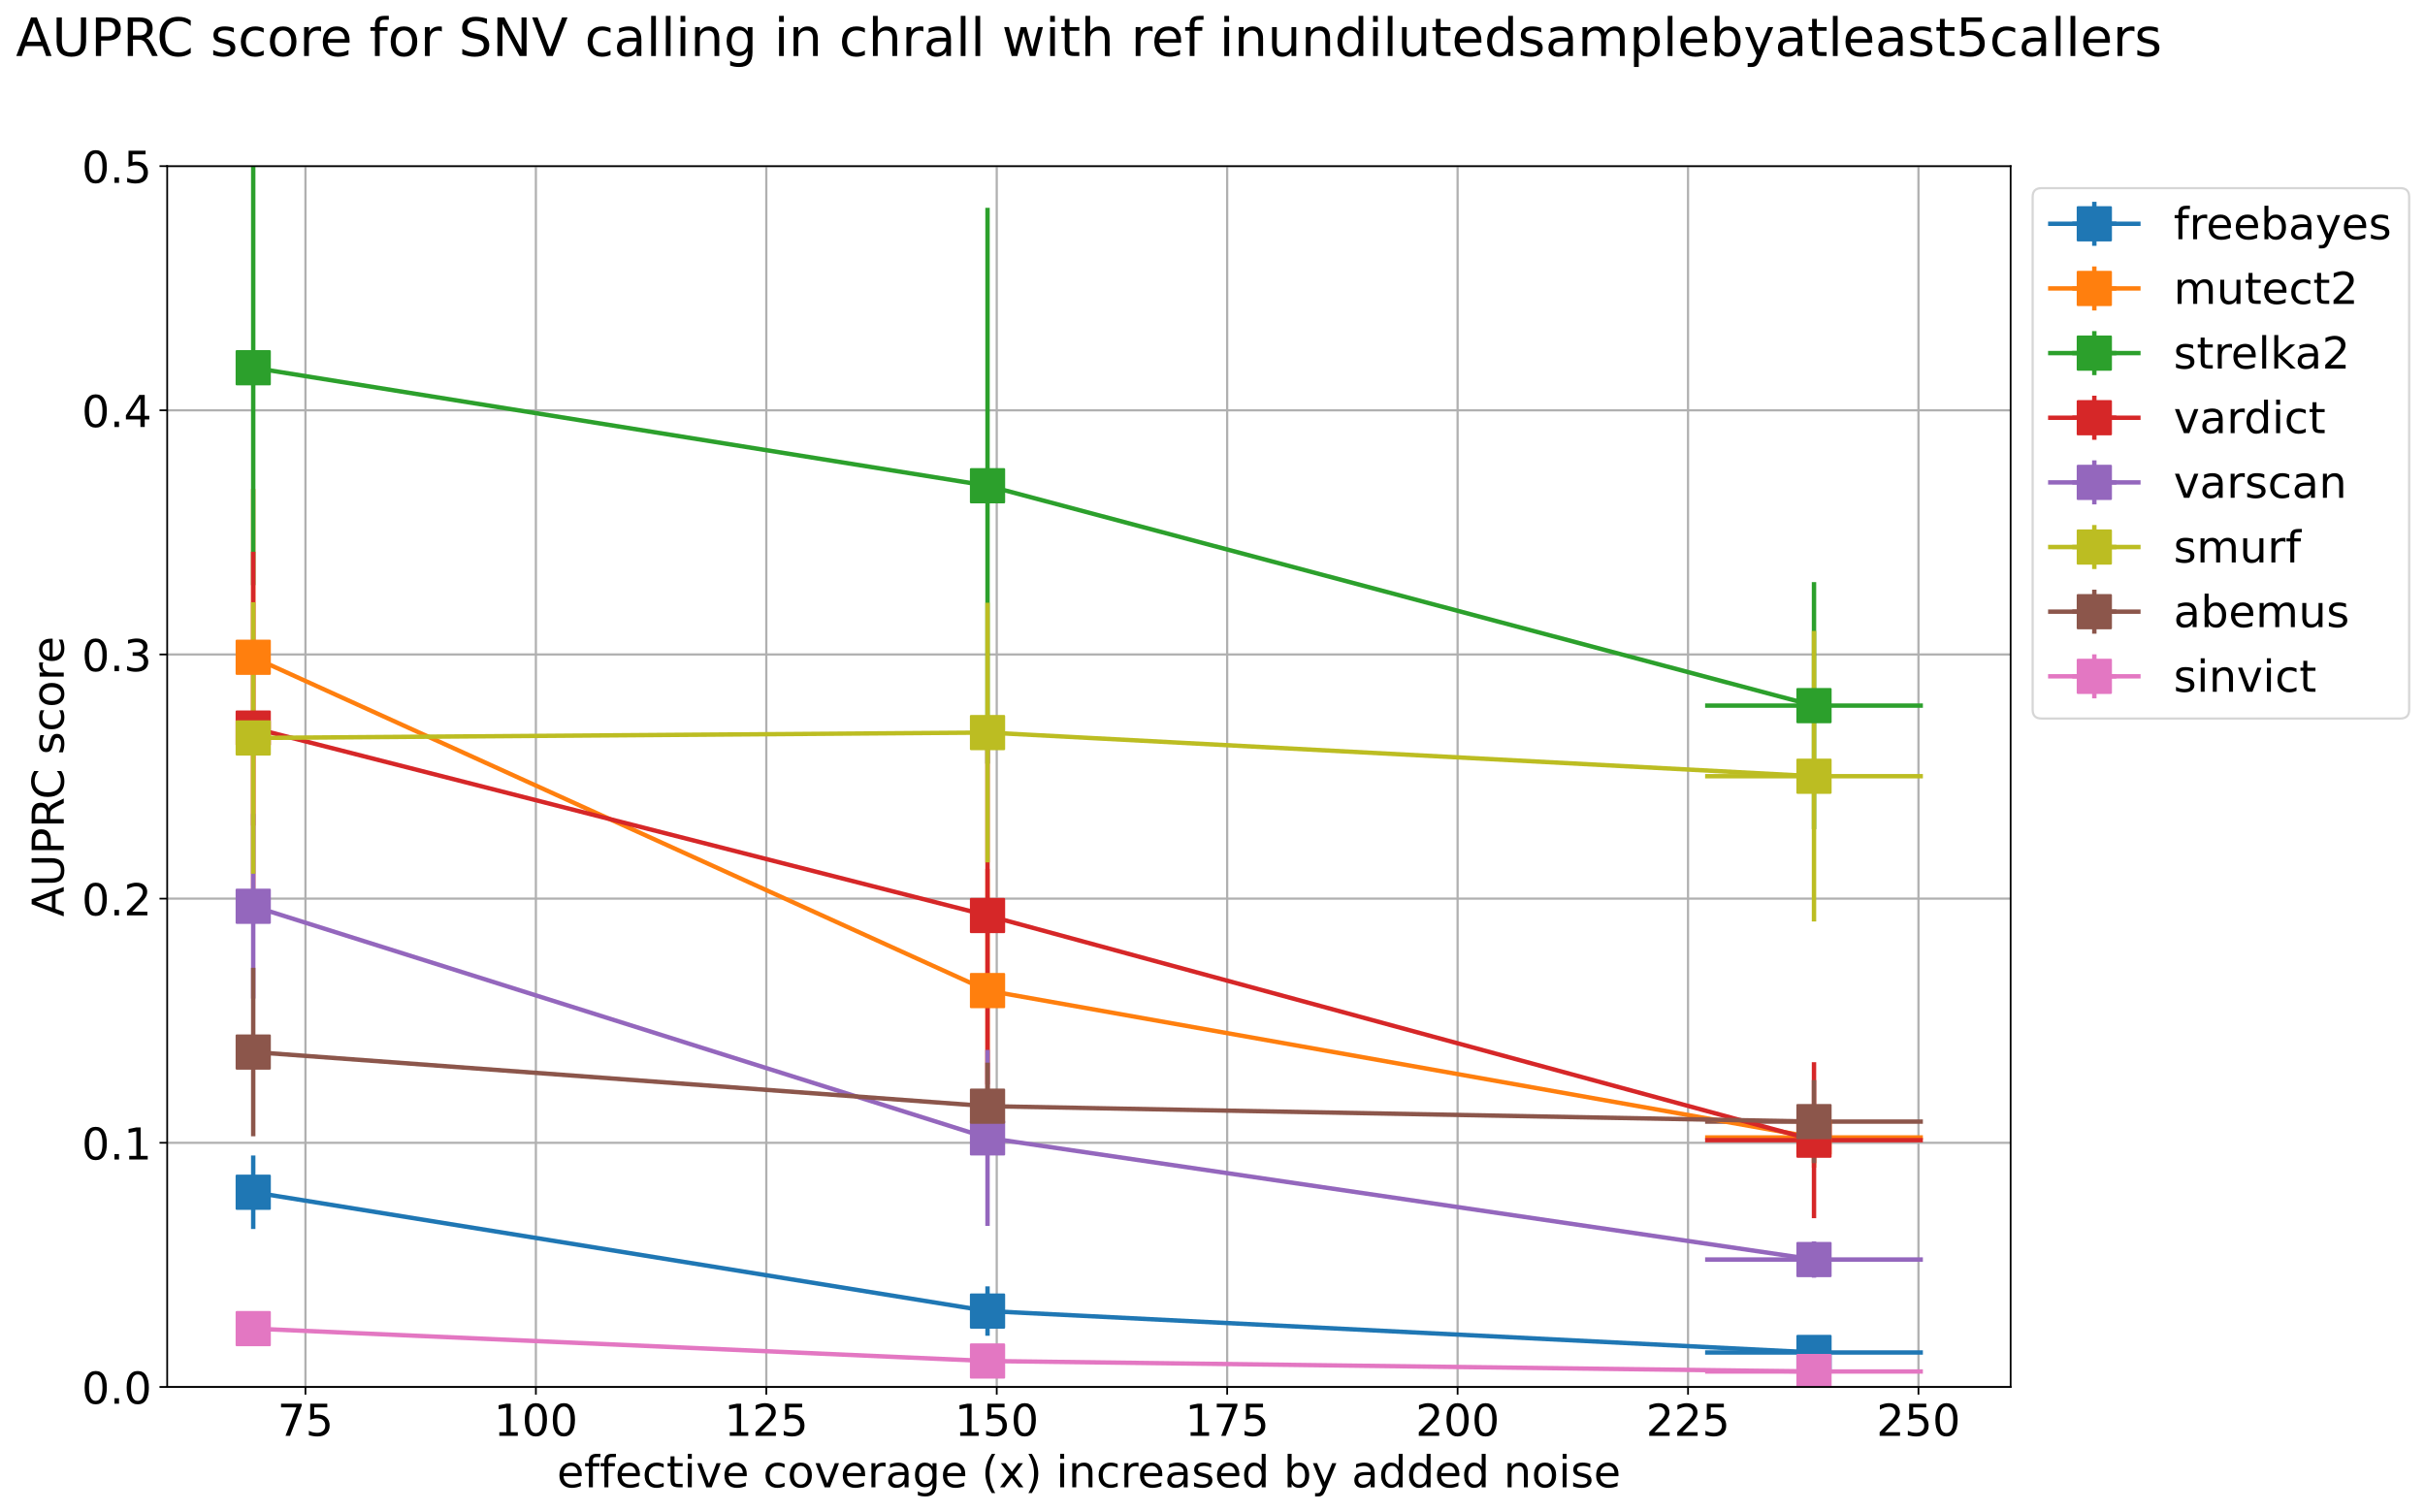 <?xml version="1.0" encoding="utf-8" standalone="no"?>
<!DOCTYPE svg PUBLIC "-//W3C//DTD SVG 1.1//EN"
  "http://www.w3.org/Graphics/SVG/1.1/DTD/svg11.dtd">
<!-- Created with matplotlib (https://matplotlib.org/) -->
<svg height="686.749pt" version="1.1" viewBox="0 0 1101.056 686.749" width="1101.056pt" xmlns="http://www.w3.org/2000/svg" xmlns:xlink="http://www.w3.org/1999/xlink">
 <defs>
  <style type="text/css">*{stroke-linecap:butt;stroke-linejoin:round;}</style>
 </defs>
 <g id="figure_1">
  <g id="patch_1">
   <path d="M 0 686.749 
L 1101.056 686.749 
L 1101.056 0 
L 0 0 
z
" style="fill:#ffffff;"/>
  </g>
  <g id="axes_1">
   <g id="patch_2">
    <path d="M 75.915 629.836 
L 912.915 629.836 
L 912.915 75.436 
L 75.915 75.436 
z
" style="fill:#ffffff;"/>
   </g>
   <g id="matplotlib.axis_1">
    <g id="xtick_1">
     <g id="line2d_1">
      <path clip-path="url(#p7ed7729cd6)" d="M 138.69 629.836 
L 138.69 75.436 
" style="fill:none;stroke:#b0b0b0;stroke-linecap:square;"/>
     </g>
     <g id="line2d_2">
      <defs>
       <path d="M 0 0 
L 0 3.5 
" id="m58dc839fce" style="stroke:#000000;stroke-width:0.8;"/>
      </defs>
      <g>
       <use style="stroke:#000000;stroke-width:0.8;" x="138.69" xlink:href="#m58dc839fce" y="629.836"/>
      </g>
     </g>
     <g id="text_1">
      <!-- 75 -->
      <g transform="translate(125.965 652.033)scale(0.2 -0.2)">
       <defs>
        <path d="M 8.203 72.906 
L 55.078 72.906 
L 55.078 68.703 
L 28.609 0 
L 18.312 0 
L 43.219 64.594 
L 8.203 64.594 
z
" id="DejaVuSans-55"/>
        <path d="M 10.797 72.906 
L 49.516 72.906 
L 49.516 64.594 
L 19.828 64.594 
L 19.828 46.734 
Q 21.969 47.469 24.109 47.828 
Q 26.266 48.188 28.422 48.188 
Q 40.625 48.188 47.75 41.5 
Q 54.891 34.812 54.891 23.391 
Q 54.891 11.625 47.562 5.094 
Q 40.234 -1.422 26.906 -1.422 
Q 22.312 -1.422 17.547 -0.641 
Q 12.797 0.141 7.719 1.703 
L 7.719 11.625 
Q 12.109 9.234 16.797 8.062 
Q 21.484 6.891 26.703 6.891 
Q 35.156 6.891 40.078 11.328 
Q 45.016 15.766 45.016 23.391 
Q 45.016 31 40.078 35.438 
Q 35.156 39.891 26.703 39.891 
Q 22.75 39.891 18.812 39.016 
Q 14.891 38.141 10.797 36.281 
z
" id="DejaVuSans-53"/>
       </defs>
       <use xlink:href="#DejaVuSans-55"/>
       <use x="63.623" xlink:href="#DejaVuSans-53"/>
      </g>
     </g>
    </g>
    <g id="xtick_2">
     <g id="line2d_3">
      <path clip-path="url(#p7ed7729cd6)" d="M 243.315 629.836 
L 243.315 75.436 
" style="fill:none;stroke:#b0b0b0;stroke-linecap:square;"/>
     </g>
     <g id="line2d_4">
      <g>
       <use style="stroke:#000000;stroke-width:0.8;" x="243.315" xlink:href="#m58dc839fce" y="629.836"/>
      </g>
     </g>
     <g id="text_2">
      <!-- 100 -->
      <g transform="translate(224.227 652.033)scale(0.2 -0.2)">
       <defs>
        <path d="M 12.406 8.297 
L 28.516 8.297 
L 28.516 63.922 
L 10.984 60.406 
L 10.984 69.391 
L 28.422 72.906 
L 38.281 72.906 
L 38.281 8.297 
L 54.391 8.297 
L 54.391 0 
L 12.406 0 
z
" id="DejaVuSans-49"/>
        <path d="M 31.781 66.406 
Q 24.172 66.406 20.328 58.906 
Q 16.5 51.422 16.5 36.375 
Q 16.5 21.391 20.328 13.891 
Q 24.172 6.391 31.781 6.391 
Q 39.453 6.391 43.281 13.891 
Q 47.125 21.391 47.125 36.375 
Q 47.125 51.422 43.281 58.906 
Q 39.453 66.406 31.781 66.406 
z
M 31.781 74.219 
Q 44.047 74.219 50.516 64.516 
Q 56.984 54.828 56.984 36.375 
Q 56.984 17.969 50.516 8.266 
Q 44.047 -1.422 31.781 -1.422 
Q 19.531 -1.422 13.062 8.266 
Q 6.594 17.969 6.594 36.375 
Q 6.594 54.828 13.062 64.516 
Q 19.531 74.219 31.781 74.219 
z
" id="DejaVuSans-48"/>
       </defs>
       <use xlink:href="#DejaVuSans-49"/>
       <use x="63.623" xlink:href="#DejaVuSans-48"/>
       <use x="127.246" xlink:href="#DejaVuSans-48"/>
      </g>
     </g>
    </g>
    <g id="xtick_3">
     <g id="line2d_5">
      <path clip-path="url(#p7ed7729cd6)" d="M 347.94 629.836 
L 347.94 75.436 
" style="fill:none;stroke:#b0b0b0;stroke-linecap:square;"/>
     </g>
     <g id="line2d_6">
      <g>
       <use style="stroke:#000000;stroke-width:0.8;" x="347.94" xlink:href="#m58dc839fce" y="629.836"/>
      </g>
     </g>
     <g id="text_3">
      <!-- 125 -->
      <g transform="translate(328.853 652.033)scale(0.2 -0.2)">
       <defs>
        <path d="M 19.188 8.297 
L 53.609 8.297 
L 53.609 0 
L 7.328 0 
L 7.328 8.297 
Q 12.938 14.109 22.625 23.891 
Q 32.328 33.688 34.812 36.531 
Q 39.547 41.844 41.422 45.531 
Q 43.312 49.219 43.312 52.781 
Q 43.312 58.594 39.234 62.25 
Q 35.156 65.922 28.609 65.922 
Q 23.969 65.922 18.812 64.312 
Q 13.672 62.703 7.812 59.422 
L 7.812 69.391 
Q 13.766 71.781 18.938 73 
Q 24.125 74.219 28.422 74.219 
Q 39.75 74.219 46.484 68.547 
Q 53.219 62.891 53.219 53.422 
Q 53.219 48.922 51.531 44.891 
Q 49.859 40.875 45.406 35.406 
Q 44.188 33.984 37.641 27.219 
Q 31.109 20.453 19.188 8.297 
z
" id="DejaVuSans-50"/>
       </defs>
       <use xlink:href="#DejaVuSans-49"/>
       <use x="63.623" xlink:href="#DejaVuSans-50"/>
       <use x="127.246" xlink:href="#DejaVuSans-53"/>
      </g>
     </g>
    </g>
    <g id="xtick_4">
     <g id="line2d_7">
      <path clip-path="url(#p7ed7729cd6)" d="M 452.565 629.836 
L 452.565 75.436 
" style="fill:none;stroke:#b0b0b0;stroke-linecap:square;"/>
     </g>
     <g id="line2d_8">
      <g>
       <use style="stroke:#000000;stroke-width:0.8;" x="452.565" xlink:href="#m58dc839fce" y="629.836"/>
      </g>
     </g>
     <g id="text_4">
      <!-- 150 -->
      <g transform="translate(433.478 652.033)scale(0.2 -0.2)">
       <use xlink:href="#DejaVuSans-49"/>
       <use x="63.623" xlink:href="#DejaVuSans-53"/>
       <use x="127.246" xlink:href="#DejaVuSans-48"/>
      </g>
     </g>
    </g>
    <g id="xtick_5">
     <g id="line2d_9">
      <path clip-path="url(#p7ed7729cd6)" d="M 557.19 629.836 
L 557.19 75.436 
" style="fill:none;stroke:#b0b0b0;stroke-linecap:square;"/>
     </g>
     <g id="line2d_10">
      <g>
       <use style="stroke:#000000;stroke-width:0.8;" x="557.19" xlink:href="#m58dc839fce" y="629.836"/>
      </g>
     </g>
     <g id="text_5">
      <!-- 175 -->
      <g transform="translate(538.102 652.033)scale(0.2 -0.2)">
       <use xlink:href="#DejaVuSans-49"/>
       <use x="63.623" xlink:href="#DejaVuSans-55"/>
       <use x="127.246" xlink:href="#DejaVuSans-53"/>
      </g>
     </g>
    </g>
    <g id="xtick_6">
     <g id="line2d_11">
      <path clip-path="url(#p7ed7729cd6)" d="M 661.815 629.836 
L 661.815 75.436 
" style="fill:none;stroke:#b0b0b0;stroke-linecap:square;"/>
     </g>
     <g id="line2d_12">
      <g>
       <use style="stroke:#000000;stroke-width:0.8;" x="661.815" xlink:href="#m58dc839fce" y="629.836"/>
      </g>
     </g>
     <g id="text_6">
      <!-- 200 -->
      <g transform="translate(642.727 652.033)scale(0.2 -0.2)">
       <use xlink:href="#DejaVuSans-50"/>
       <use x="63.623" xlink:href="#DejaVuSans-48"/>
       <use x="127.246" xlink:href="#DejaVuSans-48"/>
      </g>
     </g>
    </g>
    <g id="xtick_7">
     <g id="line2d_13">
      <path clip-path="url(#p7ed7729cd6)" d="M 766.44 629.836 
L 766.44 75.436 
" style="fill:none;stroke:#b0b0b0;stroke-linecap:square;"/>
     </g>
     <g id="line2d_14">
      <g>
       <use style="stroke:#000000;stroke-width:0.8;" x="766.44" xlink:href="#m58dc839fce" y="629.836"/>
      </g>
     </g>
     <g id="text_7">
      <!-- 225 -->
      <g transform="translate(747.352 652.033)scale(0.2 -0.2)">
       <use xlink:href="#DejaVuSans-50"/>
       <use x="63.623" xlink:href="#DejaVuSans-50"/>
       <use x="127.246" xlink:href="#DejaVuSans-53"/>
      </g>
     </g>
    </g>
    <g id="xtick_8">
     <g id="line2d_15">
      <path clip-path="url(#p7ed7729cd6)" d="M 871.065 629.836 
L 871.065 75.436 
" style="fill:none;stroke:#b0b0b0;stroke-linecap:square;"/>
     </g>
     <g id="line2d_16">
      <g>
       <use style="stroke:#000000;stroke-width:0.8;" x="871.065" xlink:href="#m58dc839fce" y="629.836"/>
      </g>
     </g>
     <g id="text_8">
      <!-- 250 -->
      <g transform="translate(851.977 652.033)scale(0.2 -0.2)">
       <use xlink:href="#DejaVuSans-50"/>
       <use x="63.623" xlink:href="#DejaVuSans-53"/>
       <use x="127.246" xlink:href="#DejaVuSans-48"/>
      </g>
     </g>
    </g>
    <g id="text_9">
     <!-- effective coverage (x) increased by added noise -->
     <g transform="translate(252.896 675.389)scale(0.2 -0.2)">
      <defs>
       <path d="M 56.203 29.594 
L 56.203 25.203 
L 14.891 25.203 
Q 15.484 15.922 20.484 11.062 
Q 25.484 6.203 34.422 6.203 
Q 39.594 6.203 44.453 7.469 
Q 49.312 8.734 54.109 11.281 
L 54.109 2.781 
Q 49.266 0.734 44.188 -0.344 
Q 39.109 -1.422 33.891 -1.422 
Q 20.797 -1.422 13.156 6.188 
Q 5.516 13.812 5.516 26.812 
Q 5.516 40.234 12.766 48.109 
Q 20.016 56 32.328 56 
Q 43.359 56 49.781 48.891 
Q 56.203 41.797 56.203 29.594 
z
M 47.219 32.234 
Q 47.125 39.594 43.094 43.984 
Q 39.062 48.391 32.422 48.391 
Q 24.906 48.391 20.391 44.141 
Q 15.875 39.891 15.188 32.172 
z
" id="DejaVuSans-101"/>
       <path d="M 37.109 75.984 
L 37.109 68.5 
L 28.516 68.5 
Q 23.688 68.5 21.797 66.547 
Q 19.922 64.594 19.922 59.516 
L 19.922 54.688 
L 34.719 54.688 
L 34.719 47.703 
L 19.922 47.703 
L 19.922 0 
L 10.891 0 
L 10.891 47.703 
L 2.297 47.703 
L 2.297 54.688 
L 10.891 54.688 
L 10.891 58.5 
Q 10.891 67.625 15.141 71.797 
Q 19.391 75.984 28.609 75.984 
z
" id="DejaVuSans-102"/>
       <path d="M 48.781 52.594 
L 48.781 44.188 
Q 44.969 46.297 41.141 47.344 
Q 37.312 48.391 33.406 48.391 
Q 24.656 48.391 19.812 42.844 
Q 14.984 37.312 14.984 27.297 
Q 14.984 17.281 19.812 11.734 
Q 24.656 6.203 33.406 6.203 
Q 37.312 6.203 41.141 7.25 
Q 44.969 8.297 48.781 10.406 
L 48.781 2.094 
Q 45.016 0.344 40.984 -0.531 
Q 36.969 -1.422 32.422 -1.422 
Q 20.062 -1.422 12.781 6.344 
Q 5.516 14.109 5.516 27.297 
Q 5.516 40.672 12.859 48.328 
Q 20.219 56 33.016 56 
Q 37.156 56 41.109 55.141 
Q 45.062 54.297 48.781 52.594 
z
" id="DejaVuSans-99"/>
       <path d="M 18.312 70.219 
L 18.312 54.688 
L 36.812 54.688 
L 36.812 47.703 
L 18.312 47.703 
L 18.312 18.016 
Q 18.312 11.328 20.141 9.422 
Q 21.969 7.516 27.594 7.516 
L 36.812 7.516 
L 36.812 0 
L 27.594 0 
Q 17.188 0 13.234 3.875 
Q 9.281 7.766 9.281 18.016 
L 9.281 47.703 
L 2.688 47.703 
L 2.688 54.688 
L 9.281 54.688 
L 9.281 70.219 
z
" id="DejaVuSans-116"/>
       <path d="M 9.422 54.688 
L 18.406 54.688 
L 18.406 0 
L 9.422 0 
z
M 9.422 75.984 
L 18.406 75.984 
L 18.406 64.594 
L 9.422 64.594 
z
" id="DejaVuSans-105"/>
       <path d="M 2.984 54.688 
L 12.5 54.688 
L 29.594 8.797 
L 46.688 54.688 
L 56.203 54.688 
L 35.688 0 
L 23.484 0 
z
" id="DejaVuSans-118"/>
       <path id="DejaVuSans-32"/>
       <path d="M 30.609 48.391 
Q 23.391 48.391 19.188 42.75 
Q 14.984 37.109 14.984 27.297 
Q 14.984 17.484 19.156 11.844 
Q 23.344 6.203 30.609 6.203 
Q 37.797 6.203 41.984 11.859 
Q 46.188 17.531 46.188 27.297 
Q 46.188 37.016 41.984 42.703 
Q 37.797 48.391 30.609 48.391 
z
M 30.609 56 
Q 42.328 56 49.016 48.375 
Q 55.719 40.766 55.719 27.297 
Q 55.719 13.875 49.016 6.219 
Q 42.328 -1.422 30.609 -1.422 
Q 18.844 -1.422 12.172 6.219 
Q 5.516 13.875 5.516 27.297 
Q 5.516 40.766 12.172 48.375 
Q 18.844 56 30.609 56 
z
" id="DejaVuSans-111"/>
       <path d="M 41.109 46.297 
Q 39.594 47.172 37.812 47.578 
Q 36.031 48 33.891 48 
Q 26.266 48 22.188 43.047 
Q 18.109 38.094 18.109 28.812 
L 18.109 0 
L 9.078 0 
L 9.078 54.688 
L 18.109 54.688 
L 18.109 46.188 
Q 20.953 51.172 25.484 53.578 
Q 30.031 56 36.531 56 
Q 37.453 56 38.578 55.875 
Q 39.703 55.766 41.062 55.516 
z
" id="DejaVuSans-114"/>
       <path d="M 34.281 27.484 
Q 23.391 27.484 19.188 25 
Q 14.984 22.516 14.984 16.5 
Q 14.984 11.719 18.141 8.906 
Q 21.297 6.109 26.703 6.109 
Q 34.188 6.109 38.703 11.406 
Q 43.219 16.703 43.219 25.484 
L 43.219 27.484 
z
M 52.203 31.203 
L 52.203 0 
L 43.219 0 
L 43.219 8.297 
Q 40.141 3.328 35.547 0.953 
Q 30.953 -1.422 24.312 -1.422 
Q 15.922 -1.422 10.953 3.297 
Q 6 8.016 6 15.922 
Q 6 25.141 12.172 29.828 
Q 18.359 34.516 30.609 34.516 
L 43.219 34.516 
L 43.219 35.406 
Q 43.219 41.609 39.141 45 
Q 35.062 48.391 27.688 48.391 
Q 23 48.391 18.547 47.266 
Q 14.109 46.141 10.016 43.891 
L 10.016 52.203 
Q 14.938 54.109 19.578 55.047 
Q 24.219 56 28.609 56 
Q 40.484 56 46.344 49.844 
Q 52.203 43.703 52.203 31.203 
z
" id="DejaVuSans-97"/>
       <path d="M 45.406 27.984 
Q 45.406 37.75 41.375 43.109 
Q 37.359 48.484 30.078 48.484 
Q 22.859 48.484 18.828 43.109 
Q 14.797 37.75 14.797 27.984 
Q 14.797 18.266 18.828 12.891 
Q 22.859 7.516 30.078 7.516 
Q 37.359 7.516 41.375 12.891 
Q 45.406 18.266 45.406 27.984 
z
M 54.391 6.781 
Q 54.391 -7.172 48.188 -13.984 
Q 42 -20.797 29.203 -20.797 
Q 24.469 -20.797 20.266 -20.094 
Q 16.062 -19.391 12.109 -17.922 
L 12.109 -9.188 
Q 16.062 -11.328 19.922 -12.344 
Q 23.781 -13.375 27.781 -13.375 
Q 36.625 -13.375 41.016 -8.766 
Q 45.406 -4.156 45.406 5.172 
L 45.406 9.625 
Q 42.625 4.781 38.281 2.391 
Q 33.938 0 27.875 0 
Q 17.828 0 11.672 7.656 
Q 5.516 15.328 5.516 27.984 
Q 5.516 40.672 11.672 48.328 
Q 17.828 56 27.875 56 
Q 33.938 56 38.281 53.609 
Q 42.625 51.219 45.406 46.391 
L 45.406 54.688 
L 54.391 54.688 
z
" id="DejaVuSans-103"/>
       <path d="M 31 75.875 
Q 24.469 64.656 21.281 53.656 
Q 18.109 42.672 18.109 31.391 
Q 18.109 20.125 21.312 9.062 
Q 24.516 -2 31 -13.188 
L 23.188 -13.188 
Q 15.875 -1.703 12.234 9.375 
Q 8.594 20.453 8.594 31.391 
Q 8.594 42.281 12.203 53.312 
Q 15.828 64.359 23.188 75.875 
z
" id="DejaVuSans-40"/>
       <path d="M 54.891 54.688 
L 35.109 28.078 
L 55.906 0 
L 45.312 0 
L 29.391 21.484 
L 13.484 0 
L 2.875 0 
L 24.125 28.609 
L 4.688 54.688 
L 15.281 54.688 
L 29.781 35.203 
L 44.281 54.688 
z
" id="DejaVuSans-120"/>
       <path d="M 8.016 75.875 
L 15.828 75.875 
Q 23.141 64.359 26.781 53.312 
Q 30.422 42.281 30.422 31.391 
Q 30.422 20.453 26.781 9.375 
Q 23.141 -1.703 15.828 -13.188 
L 8.016 -13.188 
Q 14.5 -2 17.703 9.062 
Q 20.906 20.125 20.906 31.391 
Q 20.906 42.672 17.703 53.656 
Q 14.5 64.656 8.016 75.875 
z
" id="DejaVuSans-41"/>
       <path d="M 54.891 33.016 
L 54.891 0 
L 45.906 0 
L 45.906 32.719 
Q 45.906 40.484 42.875 44.328 
Q 39.844 48.188 33.797 48.188 
Q 26.516 48.188 22.312 43.547 
Q 18.109 38.922 18.109 30.906 
L 18.109 0 
L 9.078 0 
L 9.078 54.688 
L 18.109 54.688 
L 18.109 46.188 
Q 21.344 51.125 25.703 53.562 
Q 30.078 56 35.797 56 
Q 45.219 56 50.047 50.172 
Q 54.891 44.344 54.891 33.016 
z
" id="DejaVuSans-110"/>
       <path d="M 44.281 53.078 
L 44.281 44.578 
Q 40.484 46.531 36.375 47.5 
Q 32.281 48.484 27.875 48.484 
Q 21.188 48.484 17.844 46.438 
Q 14.5 44.391 14.5 40.281 
Q 14.5 37.156 16.891 35.375 
Q 19.281 33.594 26.516 31.984 
L 29.594 31.297 
Q 39.156 29.25 43.188 25.516 
Q 47.219 21.781 47.219 15.094 
Q 47.219 7.469 41.188 3.016 
Q 35.156 -1.422 24.609 -1.422 
Q 20.219 -1.422 15.453 -0.562 
Q 10.688 0.297 5.422 2 
L 5.422 11.281 
Q 10.406 8.688 15.234 7.391 
Q 20.062 6.109 24.812 6.109 
Q 31.156 6.109 34.562 8.281 
Q 37.984 10.453 37.984 14.406 
Q 37.984 18.062 35.516 20.016 
Q 33.062 21.969 24.703 23.781 
L 21.578 24.516 
Q 13.234 26.266 9.516 29.906 
Q 5.812 33.547 5.812 39.891 
Q 5.812 47.609 11.281 51.797 
Q 16.75 56 26.812 56 
Q 31.781 56 36.172 55.266 
Q 40.578 54.547 44.281 53.078 
z
" id="DejaVuSans-115"/>
       <path d="M 45.406 46.391 
L 45.406 75.984 
L 54.391 75.984 
L 54.391 0 
L 45.406 0 
L 45.406 8.203 
Q 42.578 3.328 38.25 0.953 
Q 33.938 -1.422 27.875 -1.422 
Q 17.969 -1.422 11.734 6.484 
Q 5.516 14.406 5.516 27.297 
Q 5.516 40.188 11.734 48.094 
Q 17.969 56 27.875 56 
Q 33.938 56 38.25 53.625 
Q 42.578 51.266 45.406 46.391 
z
M 14.797 27.297 
Q 14.797 17.391 18.875 11.75 
Q 22.953 6.109 30.078 6.109 
Q 37.203 6.109 41.297 11.75 
Q 45.406 17.391 45.406 27.297 
Q 45.406 37.203 41.297 42.844 
Q 37.203 48.484 30.078 48.484 
Q 22.953 48.484 18.875 42.844 
Q 14.797 37.203 14.797 27.297 
z
" id="DejaVuSans-100"/>
       <path d="M 48.688 27.297 
Q 48.688 37.203 44.609 42.844 
Q 40.531 48.484 33.406 48.484 
Q 26.266 48.484 22.188 42.844 
Q 18.109 37.203 18.109 27.297 
Q 18.109 17.391 22.188 11.75 
Q 26.266 6.109 33.406 6.109 
Q 40.531 6.109 44.609 11.75 
Q 48.688 17.391 48.688 27.297 
z
M 18.109 46.391 
Q 20.953 51.266 25.266 53.625 
Q 29.594 56 35.594 56 
Q 45.562 56 51.781 48.094 
Q 58.016 40.188 58.016 27.297 
Q 58.016 14.406 51.781 6.484 
Q 45.562 -1.422 35.594 -1.422 
Q 29.594 -1.422 25.266 0.953 
Q 20.953 3.328 18.109 8.203 
L 18.109 0 
L 9.078 0 
L 9.078 75.984 
L 18.109 75.984 
z
" id="DejaVuSans-98"/>
       <path d="M 32.172 -5.078 
Q 28.375 -14.844 24.75 -17.812 
Q 21.141 -20.797 15.094 -20.797 
L 7.906 -20.797 
L 7.906 -13.281 
L 13.188 -13.281 
Q 16.891 -13.281 18.938 -11.516 
Q 21 -9.766 23.484 -3.219 
L 25.094 0.875 
L 2.984 54.688 
L 12.5 54.688 
L 29.594 11.922 
L 46.688 54.688 
L 56.203 54.688 
z
" id="DejaVuSans-121"/>
      </defs>
      <use xlink:href="#DejaVuSans-101"/>
      <use x="61.523" xlink:href="#DejaVuSans-102"/>
      <use x="96.729" xlink:href="#DejaVuSans-102"/>
      <use x="131.934" xlink:href="#DejaVuSans-101"/>
      <use x="193.457" xlink:href="#DejaVuSans-99"/>
      <use x="248.438" xlink:href="#DejaVuSans-116"/>
      <use x="287.646" xlink:href="#DejaVuSans-105"/>
      <use x="315.43" xlink:href="#DejaVuSans-118"/>
      <use x="374.609" xlink:href="#DejaVuSans-101"/>
      <use x="436.133" xlink:href="#DejaVuSans-32"/>
      <use x="467.92" xlink:href="#DejaVuSans-99"/>
      <use x="522.9" xlink:href="#DejaVuSans-111"/>
      <use x="584.082" xlink:href="#DejaVuSans-118"/>
      <use x="643.262" xlink:href="#DejaVuSans-101"/>
      <use x="704.785" xlink:href="#DejaVuSans-114"/>
      <use x="745.898" xlink:href="#DejaVuSans-97"/>
      <use x="807.178" xlink:href="#DejaVuSans-103"/>
      <use x="870.654" xlink:href="#DejaVuSans-101"/>
      <use x="932.178" xlink:href="#DejaVuSans-32"/>
      <use x="963.965" xlink:href="#DejaVuSans-40"/>
      <use x="1002.979" xlink:href="#DejaVuSans-120"/>
      <use x="1062.158" xlink:href="#DejaVuSans-41"/>
      <use x="1101.172" xlink:href="#DejaVuSans-32"/>
      <use x="1132.959" xlink:href="#DejaVuSans-105"/>
      <use x="1160.742" xlink:href="#DejaVuSans-110"/>
      <use x="1224.121" xlink:href="#DejaVuSans-99"/>
      <use x="1279.102" xlink:href="#DejaVuSans-114"/>
      <use x="1317.965" xlink:href="#DejaVuSans-101"/>
      <use x="1379.488" xlink:href="#DejaVuSans-97"/>
      <use x="1440.768" xlink:href="#DejaVuSans-115"/>
      <use x="1492.867" xlink:href="#DejaVuSans-101"/>
      <use x="1554.391" xlink:href="#DejaVuSans-100"/>
      <use x="1617.867" xlink:href="#DejaVuSans-32"/>
      <use x="1649.654" xlink:href="#DejaVuSans-98"/>
      <use x="1713.131" xlink:href="#DejaVuSans-121"/>
      <use x="1772.311" xlink:href="#DejaVuSans-32"/>
      <use x="1804.098" xlink:href="#DejaVuSans-97"/>
      <use x="1865.377" xlink:href="#DejaVuSans-100"/>
      <use x="1928.854" xlink:href="#DejaVuSans-100"/>
      <use x="1992.33" xlink:href="#DejaVuSans-101"/>
      <use x="2053.854" xlink:href="#DejaVuSans-100"/>
      <use x="2117.33" xlink:href="#DejaVuSans-32"/>
      <use x="2149.117" xlink:href="#DejaVuSans-110"/>
      <use x="2212.496" xlink:href="#DejaVuSans-111"/>
      <use x="2273.678" xlink:href="#DejaVuSans-105"/>
      <use x="2301.461" xlink:href="#DejaVuSans-115"/>
      <use x="2353.561" xlink:href="#DejaVuSans-101"/>
     </g>
    </g>
   </g>
   <g id="matplotlib.axis_2">
    <g id="ytick_1">
     <g id="line2d_17">
      <path clip-path="url(#p7ed7729cd6)" d="M 75.915 629.836 
L 912.915 629.836 
" style="fill:none;stroke:#b0b0b0;stroke-linecap:square;"/>
     </g>
     <g id="line2d_18">
      <defs>
       <path d="M 0 0 
L -3.5 0 
" id="m2317f095d1" style="stroke:#000000;stroke-width:0.8;"/>
      </defs>
      <g>
       <use style="stroke:#000000;stroke-width:0.8;" x="75.915" xlink:href="#m2317f095d1" y="629.836"/>
      </g>
     </g>
     <g id="text_10">
      <!-- 0.0 -->
      <g transform="translate(37.109 637.435)scale(0.2 -0.2)">
       <defs>
        <path d="M 10.688 12.406 
L 21 12.406 
L 21 0 
L 10.688 0 
z
" id="DejaVuSans-46"/>
       </defs>
       <use xlink:href="#DejaVuSans-48"/>
       <use x="63.623" xlink:href="#DejaVuSans-46"/>
       <use x="95.41" xlink:href="#DejaVuSans-48"/>
      </g>
     </g>
    </g>
    <g id="ytick_2">
     <g id="line2d_19">
      <path clip-path="url(#p7ed7729cd6)" d="M 75.915 518.956 
L 912.915 518.956 
" style="fill:none;stroke:#b0b0b0;stroke-linecap:square;"/>
     </g>
     <g id="line2d_20">
      <g>
       <use style="stroke:#000000;stroke-width:0.8;" x="75.915" xlink:href="#m2317f095d1" y="518.956"/>
      </g>
     </g>
     <g id="text_11">
      <!-- 0.1 -->
      <g transform="translate(37.109 526.555)scale(0.2 -0.2)">
       <use xlink:href="#DejaVuSans-48"/>
       <use x="63.623" xlink:href="#DejaVuSans-46"/>
       <use x="95.41" xlink:href="#DejaVuSans-49"/>
      </g>
     </g>
    </g>
    <g id="ytick_3">
     <g id="line2d_21">
      <path clip-path="url(#p7ed7729cd6)" d="M 75.915 408.076 
L 912.915 408.076 
" style="fill:none;stroke:#b0b0b0;stroke-linecap:square;"/>
     </g>
     <g id="line2d_22">
      <g>
       <use style="stroke:#000000;stroke-width:0.8;" x="75.915" xlink:href="#m2317f095d1" y="408.076"/>
      </g>
     </g>
     <g id="text_12">
      <!-- 0.2 -->
      <g transform="translate(37.109 415.675)scale(0.2 -0.2)">
       <use xlink:href="#DejaVuSans-48"/>
       <use x="63.623" xlink:href="#DejaVuSans-46"/>
       <use x="95.41" xlink:href="#DejaVuSans-50"/>
      </g>
     </g>
    </g>
    <g id="ytick_4">
     <g id="line2d_23">
      <path clip-path="url(#p7ed7729cd6)" d="M 75.915 297.196 
L 912.915 297.196 
" style="fill:none;stroke:#b0b0b0;stroke-linecap:square;"/>
     </g>
     <g id="line2d_24">
      <g>
       <use style="stroke:#000000;stroke-width:0.8;" x="75.915" xlink:href="#m2317f095d1" y="297.196"/>
      </g>
     </g>
     <g id="text_13">
      <!-- 0.3 -->
      <g transform="translate(37.109 304.795)scale(0.2 -0.2)">
       <defs>
        <path d="M 40.578 39.312 
Q 47.656 37.797 51.625 33 
Q 55.609 28.219 55.609 21.188 
Q 55.609 10.406 48.188 4.484 
Q 40.766 -1.422 27.094 -1.422 
Q 22.516 -1.422 17.656 -0.516 
Q 12.797 0.391 7.625 2.203 
L 7.625 11.719 
Q 11.719 9.328 16.594 8.109 
Q 21.484 6.891 26.812 6.891 
Q 36.078 6.891 40.938 10.547 
Q 45.797 14.203 45.797 21.188 
Q 45.797 27.641 41.281 31.266 
Q 36.766 34.906 28.719 34.906 
L 20.219 34.906 
L 20.219 43.016 
L 29.109 43.016 
Q 36.375 43.016 40.234 45.922 
Q 44.094 48.828 44.094 54.297 
Q 44.094 59.906 40.109 62.906 
Q 36.141 65.922 28.719 65.922 
Q 24.656 65.922 20.016 65.031 
Q 15.375 64.156 9.812 62.312 
L 9.812 71.094 
Q 15.438 72.656 20.344 73.438 
Q 25.25 74.219 29.594 74.219 
Q 40.828 74.219 47.359 69.109 
Q 53.906 64.016 53.906 55.328 
Q 53.906 49.266 50.438 45.094 
Q 46.969 40.922 40.578 39.312 
z
" id="DejaVuSans-51"/>
       </defs>
       <use xlink:href="#DejaVuSans-48"/>
       <use x="63.623" xlink:href="#DejaVuSans-46"/>
       <use x="95.41" xlink:href="#DejaVuSans-51"/>
      </g>
     </g>
    </g>
    <g id="ytick_5">
     <g id="line2d_25">
      <path clip-path="url(#p7ed7729cd6)" d="M 75.915 186.316 
L 912.915 186.316 
" style="fill:none;stroke:#b0b0b0;stroke-linecap:square;"/>
     </g>
     <g id="line2d_26">
      <g>
       <use style="stroke:#000000;stroke-width:0.8;" x="75.915" xlink:href="#m2317f095d1" y="186.316"/>
      </g>
     </g>
     <g id="text_14">
      <!-- 0.4 -->
      <g transform="translate(37.109 193.915)scale(0.2 -0.2)">
       <defs>
        <path d="M 37.797 64.312 
L 12.891 25.391 
L 37.797 25.391 
z
M 35.203 72.906 
L 47.609 72.906 
L 47.609 25.391 
L 58.016 25.391 
L 58.016 17.188 
L 47.609 17.188 
L 47.609 0 
L 37.797 0 
L 37.797 17.188 
L 4.891 17.188 
L 4.891 26.703 
z
" id="DejaVuSans-52"/>
       </defs>
       <use xlink:href="#DejaVuSans-48"/>
       <use x="63.623" xlink:href="#DejaVuSans-46"/>
       <use x="95.41" xlink:href="#DejaVuSans-52"/>
      </g>
     </g>
    </g>
    <g id="ytick_6">
     <g id="line2d_27">
      <path clip-path="url(#p7ed7729cd6)" d="M 75.915 75.436 
L 912.915 75.436 
" style="fill:none;stroke:#b0b0b0;stroke-linecap:square;"/>
     </g>
     <g id="line2d_28">
      <g>
       <use style="stroke:#000000;stroke-width:0.8;" x="75.915" xlink:href="#m2317f095d1" y="75.436"/>
      </g>
     </g>
     <g id="text_15">
      <!-- 0.5 -->
      <g transform="translate(37.109 83.035)scale(0.2 -0.2)">
       <use xlink:href="#DejaVuSans-48"/>
       <use x="63.623" xlink:href="#DejaVuSans-46"/>
       <use x="95.41" xlink:href="#DejaVuSans-53"/>
      </g>
     </g>
    </g>
    <g id="text_16">
     <!-- AUPRC score -->
     <g transform="translate(28.949 416.3)rotate(-90)scale(0.2 -0.2)">
      <defs>
       <path d="M 34.188 63.188 
L 20.797 26.906 
L 47.609 26.906 
z
M 28.609 72.906 
L 39.797 72.906 
L 67.578 0 
L 57.328 0 
L 50.688 18.703 
L 17.828 18.703 
L 11.188 0 
L 0.781 0 
z
" id="DejaVuSans-65"/>
       <path d="M 8.688 72.906 
L 18.609 72.906 
L 18.609 28.609 
Q 18.609 16.891 22.844 11.734 
Q 27.094 6.594 36.625 6.594 
Q 46.094 6.594 50.344 11.734 
Q 54.594 16.891 54.594 28.609 
L 54.594 72.906 
L 64.5 72.906 
L 64.5 27.391 
Q 64.5 13.141 57.438 5.859 
Q 50.391 -1.422 36.625 -1.422 
Q 22.797 -1.422 15.734 5.859 
Q 8.688 13.141 8.688 27.391 
z
" id="DejaVuSans-85"/>
       <path d="M 19.672 64.797 
L 19.672 37.406 
L 32.078 37.406 
Q 38.969 37.406 42.719 40.969 
Q 46.484 44.531 46.484 51.125 
Q 46.484 57.672 42.719 61.234 
Q 38.969 64.797 32.078 64.797 
z
M 9.812 72.906 
L 32.078 72.906 
Q 44.344 72.906 50.609 67.359 
Q 56.891 61.812 56.891 51.125 
Q 56.891 40.328 50.609 34.812 
Q 44.344 29.297 32.078 29.297 
L 19.672 29.297 
L 19.672 0 
L 9.812 0 
z
" id="DejaVuSans-80"/>
       <path d="M 44.391 34.188 
Q 47.562 33.109 50.562 29.594 
Q 53.562 26.078 56.594 19.922 
L 66.609 0 
L 56 0 
L 46.688 18.703 
Q 43.062 26.031 39.672 28.422 
Q 36.281 30.812 30.422 30.812 
L 19.672 30.812 
L 19.672 0 
L 9.812 0 
L 9.812 72.906 
L 32.078 72.906 
Q 44.578 72.906 50.734 67.672 
Q 56.891 62.453 56.891 51.906 
Q 56.891 45.016 53.688 40.469 
Q 50.484 35.938 44.391 34.188 
z
M 19.672 64.797 
L 19.672 38.922 
L 32.078 38.922 
Q 39.203 38.922 42.844 42.219 
Q 46.484 45.516 46.484 51.906 
Q 46.484 58.297 42.844 61.547 
Q 39.203 64.797 32.078 64.797 
z
" id="DejaVuSans-82"/>
       <path d="M 64.406 67.281 
L 64.406 56.891 
Q 59.422 61.531 53.781 63.812 
Q 48.141 66.109 41.797 66.109 
Q 29.297 66.109 22.656 58.469 
Q 16.016 50.828 16.016 36.375 
Q 16.016 21.969 22.656 14.328 
Q 29.297 6.688 41.797 6.688 
Q 48.141 6.688 53.781 8.984 
Q 59.422 11.281 64.406 15.922 
L 64.406 5.609 
Q 59.234 2.094 53.438 0.328 
Q 47.656 -1.422 41.219 -1.422 
Q 24.656 -1.422 15.125 8.703 
Q 5.609 18.844 5.609 36.375 
Q 5.609 53.953 15.125 64.078 
Q 24.656 74.219 41.219 74.219 
Q 47.75 74.219 53.531 72.484 
Q 59.328 70.75 64.406 67.281 
z
" id="DejaVuSans-67"/>
      </defs>
      <use xlink:href="#DejaVuSans-65"/>
      <use x="68.408" xlink:href="#DejaVuSans-85"/>
      <use x="141.602" xlink:href="#DejaVuSans-80"/>
      <use x="201.904" xlink:href="#DejaVuSans-82"/>
      <use x="266.387" xlink:href="#DejaVuSans-67"/>
      <use x="336.211" xlink:href="#DejaVuSans-32"/>
      <use x="367.998" xlink:href="#DejaVuSans-115"/>
      <use x="420.098" xlink:href="#DejaVuSans-99"/>
      <use x="475.078" xlink:href="#DejaVuSans-111"/>
      <use x="536.26" xlink:href="#DejaVuSans-114"/>
      <use x="575.123" xlink:href="#DejaVuSans-101"/>
     </g>
    </g>
   </g>
   <g id="LineCollection_1">
    <path clip-path="url(#p7ed7729cd6)" d="M 113.002 541.41 
L 116.948 541.41 
" style="fill:none;stroke:#1f77b4;stroke-width:2;"/>
    <path clip-path="url(#p7ed7729cd6)" d="M 448.38 595.367 
L 448.38 595.367 
" style="fill:none;stroke:#1f77b4;stroke-width:2;"/>
    <path clip-path="url(#p7ed7729cd6)" d="M 774.196 614.176 
L 873.074 614.176 
" style="fill:none;stroke:#1f77b4;stroke-width:2;"/>
   </g>
   <g id="LineCollection_2">
    <path clip-path="url(#p7ed7729cd6)" d="M 114.975 558.094 
L 114.975 524.726 
" style="fill:none;stroke:#1f77b4;stroke-width:2;"/>
    <path clip-path="url(#p7ed7729cd6)" d="M 448.38 606.589 
L 448.38 584.146 
" style="fill:none;stroke:#1f77b4;stroke-width:2;"/>
    <path clip-path="url(#p7ed7729cd6)" d="M 823.635 617.826 
L 823.635 610.526 
" style="fill:none;stroke:#1f77b4;stroke-width:2;"/>
   </g>
   <g id="LineCollection_3">
    <path clip-path="url(#p7ed7729cd6)" d="M 113.002 298.475 
L 116.948 298.475 
" style="fill:none;stroke:#ff7f0e;stroke-width:2;"/>
    <path clip-path="url(#p7ed7729cd6)" d="M 448.38 449.831 
L 448.38 449.831 
" style="fill:none;stroke:#ff7f0e;stroke-width:2;"/>
    <path clip-path="url(#p7ed7729cd6)" d="M 774.196 516.515 
L 873.074 516.515 
" style="fill:none;stroke:#ff7f0e;stroke-width:2;"/>
   </g>
   <g id="LineCollection_4">
    <path clip-path="url(#p7ed7729cd6)" d="M 114.975 374.891 
L 114.975 222.058 
" style="fill:none;stroke:#ff7f0e;stroke-width:2;"/>
    <path clip-path="url(#p7ed7729cd6)" d="M 448.38 505.059 
L 448.38 394.603 
" style="fill:none;stroke:#ff7f0e;stroke-width:2;"/>
    <path clip-path="url(#p7ed7729cd6)" d="M 823.635 530.23 
L 823.635 502.801 
" style="fill:none;stroke:#ff7f0e;stroke-width:2;"/>
   </g>
   <g id="LineCollection_5">
    <path clip-path="url(#p7ed7729cd6)" d="M 113.002 166.999 
L 116.948 166.999 
" style="fill:none;stroke:#2ca02c;stroke-width:2;"/>
    <path clip-path="url(#p7ed7729cd6)" d="M 448.38 220.579 
L 448.38 220.579 
" style="fill:none;stroke:#2ca02c;stroke-width:2;"/>
    <path clip-path="url(#p7ed7729cd6)" d="M 774.196 320.433 
L 873.074 320.433 
" style="fill:none;stroke:#2ca02c;stroke-width:2;"/>
   </g>
   <g id="LineCollection_6">
    <path clip-path="url(#p7ed7729cd6)" d="M 114.975 265.714 
L 114.975 68.284 
" style="fill:none;stroke:#2ca02c;stroke-width:2;"/>
    <path clip-path="url(#p7ed7729cd6)" d="M 448.38 346.797 
L 448.38 94.361 
" style="fill:none;stroke:#2ca02c;stroke-width:2;"/>
    <path clip-path="url(#p7ed7729cd6)" d="M 823.635 376.522 
L 823.635 264.344 
" style="fill:none;stroke:#2ca02c;stroke-width:2;"/>
   </g>
   <g id="LineCollection_7">
    <path clip-path="url(#p7ed7729cd6)" d="M 113.002 330.612 
L 116.948 330.612 
" style="fill:none;stroke:#d62728;stroke-width:2;"/>
    <path clip-path="url(#p7ed7729cd6)" d="M 448.38 415.756 
L 448.38 415.756 
" style="fill:none;stroke:#d62728;stroke-width:2;"/>
    <path clip-path="url(#p7ed7729cd6)" d="M 774.196 517.768 
L 873.074 517.768 
" style="fill:none;stroke:#d62728;stroke-width:2;"/>
   </g>
   <g id="LineCollection_8">
    <path clip-path="url(#p7ed7729cd6)" d="M 114.975 410.655 
L 114.975 250.569 
" style="fill:none;stroke:#d62728;stroke-width:2;"/>
    <path clip-path="url(#p7ed7729cd6)" d="M 448.38 492.458 
L 448.38 339.055 
" style="fill:none;stroke:#d62728;stroke-width:2;"/>
    <path clip-path="url(#p7ed7729cd6)" d="M 823.635 553.199 
L 823.635 482.337 
" style="fill:none;stroke:#d62728;stroke-width:2;"/>
   </g>
   <g id="LineCollection_9">
    <path clip-path="url(#p7ed7729cd6)" d="M 113.002 411.534 
L 116.948 411.534 
" style="fill:none;stroke:#9467bd;stroke-width:2;"/>
    <path clip-path="url(#p7ed7729cd6)" d="M 448.38 516.724 
L 448.38 516.724 
" style="fill:none;stroke:#9467bd;stroke-width:2;"/>
    <path clip-path="url(#p7ed7729cd6)" d="M 774.196 571.977 
L 873.074 571.977 
" style="fill:none;stroke:#9467bd;stroke-width:2;"/>
   </g>
   <g id="LineCollection_10">
    <path clip-path="url(#p7ed7729cd6)" d="M 114.975 453.466 
L 114.975 369.603 
" style="fill:none;stroke:#9467bd;stroke-width:2;"/>
    <path clip-path="url(#p7ed7729cd6)" d="M 448.38 556.691 
L 448.38 476.757 
" style="fill:none;stroke:#9467bd;stroke-width:2;"/>
    <path clip-path="url(#p7ed7729cd6)" d="M 823.635 580.203 
L 823.635 563.75 
" style="fill:none;stroke:#9467bd;stroke-width:2;"/>
   </g>
   <g id="LineCollection_11">
    <path clip-path="url(#p7ed7729cd6)" d="M 113.002 335.113 
L 116.948 335.113 
" style="fill:none;stroke:#bcbd22;stroke-width:2;"/>
    <path clip-path="url(#p7ed7729cd6)" d="M 448.38 332.667 
L 448.38 332.667 
" style="fill:none;stroke:#bcbd22;stroke-width:2;"/>
    <path clip-path="url(#p7ed7729cd6)" d="M 774.196 352.486 
L 873.074 352.486 
" style="fill:none;stroke:#bcbd22;stroke-width:2;"/>
   </g>
   <g id="LineCollection_12">
    <path clip-path="url(#p7ed7729cd6)" d="M 114.975 396.753 
L 114.975 273.473 
" style="fill:none;stroke:#bcbd22;stroke-width:2;"/>
    <path clip-path="url(#p7ed7729cd6)" d="M 448.38 391.619 
L 448.38 273.715 
" style="fill:none;stroke:#bcbd22;stroke-width:2;"/>
    <path clip-path="url(#p7ed7729cd6)" d="M 823.635 418.451 
L 823.635 286.522 
" style="fill:none;stroke:#bcbd22;stroke-width:2;"/>
   </g>
   <g id="LineCollection_13">
    <path clip-path="url(#p7ed7729cd6)" d="M 113.002 477.744 
L 116.948 477.744 
" style="fill:none;stroke:#8c564b;stroke-width:2;"/>
    <path clip-path="url(#p7ed7729cd6)" d="M 448.38 502.327 
L 448.38 502.327 
" style="fill:none;stroke:#8c564b;stroke-width:2;"/>
    <path clip-path="url(#p7ed7729cd6)" d="M 774.196 509.333 
L 873.074 509.333 
" style="fill:none;stroke:#8c564b;stroke-width:2;"/>
   </g>
   <g id="LineCollection_14">
    <path clip-path="url(#p7ed7729cd6)" d="M 114.975 516.006 
L 114.975 439.482 
" style="fill:none;stroke:#8c564b;stroke-width:2;"/>
    <path clip-path="url(#p7ed7729cd6)" d="M 448.38 522.086 
L 448.38 482.568 
" style="fill:none;stroke:#8c564b;stroke-width:2;"/>
    <path clip-path="url(#p7ed7729cd6)" d="M 823.635 528.172 
L 823.635 490.493 
" style="fill:none;stroke:#8c564b;stroke-width:2;"/>
   </g>
   <g id="LineCollection_15">
    <path clip-path="url(#p7ed7729cd6)" d="M 113.002 603.342 
L 116.948 603.342 
" style="fill:none;stroke:#e377c2;stroke-width:2;"/>
    <path clip-path="url(#p7ed7729cd6)" d="M 448.38 618.054 
L 448.38 618.054 
" style="fill:none;stroke:#e377c2;stroke-width:2;"/>
    <path clip-path="url(#p7ed7729cd6)" d="M 774.196 622.827 
L 873.074 622.827 
" style="fill:none;stroke:#e377c2;stroke-width:2;"/>
   </g>
   <g id="LineCollection_16">
    <path clip-path="url(#p7ed7729cd6)" d="M 114.975 606.656 
L 114.975 600.027 
" style="fill:none;stroke:#e377c2;stroke-width:2;"/>
    <path clip-path="url(#p7ed7729cd6)" d="M 448.38 620.935 
L 448.38 615.173 
" style="fill:none;stroke:#e377c2;stroke-width:2;"/>
    <path clip-path="url(#p7ed7729cd6)" d="M 823.635 624.06 
L 823.635 621.594 
" style="fill:none;stroke:#e377c2;stroke-width:2;"/>
   </g>
   <g id="line2d_29">
    <path clip-path="url(#p7ed7729cd6)" d="M 114.975 541.41 
L 448.38 595.367 
L 823.635 614.176 
" style="fill:none;stroke:#1f77b4;stroke-linecap:square;stroke-width:2;"/>
    <defs>
     <path d="M -7.5 7.5 
L 7.5 7.5 
L 7.5 -7.5 
L -7.5 -7.5 
z
" id="me091bc14fd" style="stroke:#1f77b4;stroke-linejoin:miter;"/>
    </defs>
    <g clip-path="url(#p7ed7729cd6)">
     <use style="fill:#1f77b4;stroke:#1f77b4;stroke-linejoin:miter;" x="114.975" xlink:href="#me091bc14fd" y="541.41"/>
     <use style="fill:#1f77b4;stroke:#1f77b4;stroke-linejoin:miter;" x="448.38" xlink:href="#me091bc14fd" y="595.367"/>
     <use style="fill:#1f77b4;stroke:#1f77b4;stroke-linejoin:miter;" x="823.635" xlink:href="#me091bc14fd" y="614.176"/>
    </g>
   </g>
   <g id="line2d_30">
    <path clip-path="url(#p7ed7729cd6)" d="M 114.975 298.475 
L 448.38 449.831 
L 823.635 516.515 
" style="fill:none;stroke:#ff7f0e;stroke-linecap:square;stroke-width:2;"/>
    <defs>
     <path d="M -7.5 7.5 
L 7.5 7.5 
L 7.5 -7.5 
L -7.5 -7.5 
z
" id="me73ac94465" style="stroke:#ff7f0e;stroke-linejoin:miter;"/>
    </defs>
    <g clip-path="url(#p7ed7729cd6)">
     <use style="fill:#ff7f0e;stroke:#ff7f0e;stroke-linejoin:miter;" x="114.975" xlink:href="#me73ac94465" y="298.475"/>
     <use style="fill:#ff7f0e;stroke:#ff7f0e;stroke-linejoin:miter;" x="448.38" xlink:href="#me73ac94465" y="449.831"/>
     <use style="fill:#ff7f0e;stroke:#ff7f0e;stroke-linejoin:miter;" x="823.635" xlink:href="#me73ac94465" y="516.515"/>
    </g>
   </g>
   <g id="line2d_31">
    <path clip-path="url(#p7ed7729cd6)" d="M 114.975 166.999 
L 448.38 220.579 
L 823.635 320.433 
" style="fill:none;stroke:#2ca02c;stroke-linecap:square;stroke-width:2;"/>
    <defs>
     <path d="M -7.5 7.5 
L 7.5 7.5 
L 7.5 -7.5 
L -7.5 -7.5 
z
" id="mfc86a1941a" style="stroke:#2ca02c;stroke-linejoin:miter;"/>
    </defs>
    <g clip-path="url(#p7ed7729cd6)">
     <use style="fill:#2ca02c;stroke:#2ca02c;stroke-linejoin:miter;" x="114.975" xlink:href="#mfc86a1941a" y="166.999"/>
     <use style="fill:#2ca02c;stroke:#2ca02c;stroke-linejoin:miter;" x="448.38" xlink:href="#mfc86a1941a" y="220.579"/>
     <use style="fill:#2ca02c;stroke:#2ca02c;stroke-linejoin:miter;" x="823.635" xlink:href="#mfc86a1941a" y="320.433"/>
    </g>
   </g>
   <g id="line2d_32">
    <path clip-path="url(#p7ed7729cd6)" d="M 114.975 330.612 
L 448.38 415.756 
L 823.635 517.768 
" style="fill:none;stroke:#d62728;stroke-linecap:square;stroke-width:2;"/>
    <defs>
     <path d="M -7.5 7.5 
L 7.5 7.5 
L 7.5 -7.5 
L -7.5 -7.5 
z
" id="m27973158fc" style="stroke:#d62728;stroke-linejoin:miter;"/>
    </defs>
    <g clip-path="url(#p7ed7729cd6)">
     <use style="fill:#d62728;stroke:#d62728;stroke-linejoin:miter;" x="114.975" xlink:href="#m27973158fc" y="330.612"/>
     <use style="fill:#d62728;stroke:#d62728;stroke-linejoin:miter;" x="448.38" xlink:href="#m27973158fc" y="415.756"/>
     <use style="fill:#d62728;stroke:#d62728;stroke-linejoin:miter;" x="823.635" xlink:href="#m27973158fc" y="517.768"/>
    </g>
   </g>
   <g id="line2d_33">
    <path clip-path="url(#p7ed7729cd6)" d="M 114.975 411.534 
L 448.38 516.724 
L 823.635 571.977 
" style="fill:none;stroke:#9467bd;stroke-linecap:square;stroke-width:2;"/>
    <defs>
     <path d="M -7.5 7.5 
L 7.5 7.5 
L 7.5 -7.5 
L -7.5 -7.5 
z
" id="m0c51d2d95a" style="stroke:#9467bd;stroke-linejoin:miter;"/>
    </defs>
    <g clip-path="url(#p7ed7729cd6)">
     <use style="fill:#9467bd;stroke:#9467bd;stroke-linejoin:miter;" x="114.975" xlink:href="#m0c51d2d95a" y="411.534"/>
     <use style="fill:#9467bd;stroke:#9467bd;stroke-linejoin:miter;" x="448.38" xlink:href="#m0c51d2d95a" y="516.724"/>
     <use style="fill:#9467bd;stroke:#9467bd;stroke-linejoin:miter;" x="823.635" xlink:href="#m0c51d2d95a" y="571.977"/>
    </g>
   </g>
   <g id="line2d_34">
    <path clip-path="url(#p7ed7729cd6)" d="M 114.975 335.113 
L 448.38 332.667 
L 823.635 352.486 
" style="fill:none;stroke:#bcbd22;stroke-linecap:square;stroke-width:2;"/>
    <defs>
     <path d="M -7.5 7.5 
L 7.5 7.5 
L 7.5 -7.5 
L -7.5 -7.5 
z
" id="m9dbc6138bf" style="stroke:#bcbd22;stroke-linejoin:miter;"/>
    </defs>
    <g clip-path="url(#p7ed7729cd6)">
     <use style="fill:#bcbd22;stroke:#bcbd22;stroke-linejoin:miter;" x="114.975" xlink:href="#m9dbc6138bf" y="335.113"/>
     <use style="fill:#bcbd22;stroke:#bcbd22;stroke-linejoin:miter;" x="448.38" xlink:href="#m9dbc6138bf" y="332.667"/>
     <use style="fill:#bcbd22;stroke:#bcbd22;stroke-linejoin:miter;" x="823.635" xlink:href="#m9dbc6138bf" y="352.486"/>
    </g>
   </g>
   <g id="line2d_35">
    <path clip-path="url(#p7ed7729cd6)" d="M 114.975 477.744 
L 448.38 502.327 
L 823.635 509.333 
" style="fill:none;stroke:#8c564b;stroke-linecap:square;stroke-width:2;"/>
    <defs>
     <path d="M -7.5 7.5 
L 7.5 7.5 
L 7.5 -7.5 
L -7.5 -7.5 
z
" id="me83e760abc" style="stroke:#8c564b;stroke-linejoin:miter;"/>
    </defs>
    <g clip-path="url(#p7ed7729cd6)">
     <use style="fill:#8c564b;stroke:#8c564b;stroke-linejoin:miter;" x="114.975" xlink:href="#me83e760abc" y="477.744"/>
     <use style="fill:#8c564b;stroke:#8c564b;stroke-linejoin:miter;" x="448.38" xlink:href="#me83e760abc" y="502.327"/>
     <use style="fill:#8c564b;stroke:#8c564b;stroke-linejoin:miter;" x="823.635" xlink:href="#me83e760abc" y="509.333"/>
    </g>
   </g>
   <g id="line2d_36">
    <path clip-path="url(#p7ed7729cd6)" d="M 114.975 603.342 
L 448.38 618.054 
L 823.635 622.827 
" style="fill:none;stroke:#e377c2;stroke-linecap:square;stroke-width:2;"/>
    <defs>
     <path d="M -7.5 7.5 
L 7.5 7.5 
L 7.5 -7.5 
L -7.5 -7.5 
z
" id="m234162eb59" style="stroke:#e377c2;stroke-linejoin:miter;"/>
    </defs>
    <g clip-path="url(#p7ed7729cd6)">
     <use style="fill:#e377c2;stroke:#e377c2;stroke-linejoin:miter;" x="114.975" xlink:href="#m234162eb59" y="603.342"/>
     <use style="fill:#e377c2;stroke:#e377c2;stroke-linejoin:miter;" x="448.38" xlink:href="#m234162eb59" y="618.054"/>
     <use style="fill:#e377c2;stroke:#e377c2;stroke-linejoin:miter;" x="823.635" xlink:href="#m234162eb59" y="622.827"/>
    </g>
   </g>
   <g id="patch_3">
    <path d="M 75.915 629.836 
L 75.915 75.436 
" style="fill:none;stroke:#000000;stroke-linecap:square;stroke-linejoin:miter;stroke-width:0.8;"/>
   </g>
   <g id="patch_4">
    <path d="M 912.915 629.836 
L 912.915 75.436 
" style="fill:none;stroke:#000000;stroke-linecap:square;stroke-linejoin:miter;stroke-width:0.8;"/>
   </g>
   <g id="patch_5">
    <path d="M 75.915 629.836 
L 912.915 629.836 
" style="fill:none;stroke:#000000;stroke-linecap:square;stroke-linejoin:miter;stroke-width:0.8;"/>
   </g>
   <g id="patch_6">
    <path d="M 75.915 75.436 
L 912.915 75.436 
" style="fill:none;stroke:#000000;stroke-linecap:square;stroke-linejoin:miter;stroke-width:0.8;"/>
   </g>
   <g id="text_17">
    <!-- AUPRC score for SNV calling in chrall with ref inundilutedsamplebyatleast5callers -->
    <g transform="translate(7.2 25.436)scale(0.24 -0.24)">
     <defs>
      <path d="M 53.516 70.516 
L 53.516 60.891 
Q 47.906 63.578 42.922 64.891 
Q 37.938 66.219 33.297 66.219 
Q 25.25 66.219 20.875 63.094 
Q 16.5 59.969 16.5 54.203 
Q 16.5 49.359 19.406 46.891 
Q 22.312 44.438 30.422 42.922 
L 36.375 41.703 
Q 47.406 39.594 52.656 34.297 
Q 57.906 29 57.906 20.125 
Q 57.906 9.516 50.797 4.047 
Q 43.703 -1.422 29.984 -1.422 
Q 24.812 -1.422 18.969 -0.25 
Q 13.141 0.922 6.891 3.219 
L 6.891 13.375 
Q 12.891 10.016 18.656 8.297 
Q 24.422 6.594 29.984 6.594 
Q 38.422 6.594 43.016 9.906 
Q 47.609 13.234 47.609 19.391 
Q 47.609 24.75 44.312 27.781 
Q 41.016 30.812 33.5 32.328 
L 27.484 33.5 
Q 16.453 35.688 11.516 40.375 
Q 6.594 45.062 6.594 53.422 
Q 6.594 63.094 13.406 68.656 
Q 20.219 74.219 32.172 74.219 
Q 37.312 74.219 42.625 73.281 
Q 47.953 72.359 53.516 70.516 
z
" id="DejaVuSans-83"/>
      <path d="M 9.812 72.906 
L 23.094 72.906 
L 55.422 11.922 
L 55.422 72.906 
L 64.984 72.906 
L 64.984 0 
L 51.703 0 
L 19.391 60.984 
L 19.391 0 
L 9.812 0 
z
" id="DejaVuSans-78"/>
      <path d="M 28.609 0 
L 0.781 72.906 
L 11.078 72.906 
L 34.188 11.531 
L 57.328 72.906 
L 67.578 72.906 
L 39.797 0 
z
" id="DejaVuSans-86"/>
      <path d="M 9.422 75.984 
L 18.406 75.984 
L 18.406 0 
L 9.422 0 
z
" id="DejaVuSans-108"/>
      <path d="M 54.891 33.016 
L 54.891 0 
L 45.906 0 
L 45.906 32.719 
Q 45.906 40.484 42.875 44.328 
Q 39.844 48.188 33.797 48.188 
Q 26.516 48.188 22.312 43.547 
Q 18.109 38.922 18.109 30.906 
L 18.109 0 
L 9.078 0 
L 9.078 75.984 
L 18.109 75.984 
L 18.109 46.188 
Q 21.344 51.125 25.703 53.562 
Q 30.078 56 35.797 56 
Q 45.219 56 50.047 50.172 
Q 54.891 44.344 54.891 33.016 
z
" id="DejaVuSans-104"/>
      <path d="M 4.203 54.688 
L 13.188 54.688 
L 24.422 12.016 
L 35.594 54.688 
L 46.188 54.688 
L 57.422 12.016 
L 68.609 54.688 
L 77.594 54.688 
L 63.281 0 
L 52.688 0 
L 40.922 44.828 
L 29.109 0 
L 18.5 0 
z
" id="DejaVuSans-119"/>
      <path d="M 8.5 21.578 
L 8.5 54.688 
L 17.484 54.688 
L 17.484 21.922 
Q 17.484 14.156 20.5 10.266 
Q 23.531 6.391 29.594 6.391 
Q 36.859 6.391 41.078 11.031 
Q 45.312 15.672 45.312 23.688 
L 45.312 54.688 
L 54.297 54.688 
L 54.297 0 
L 45.312 0 
L 45.312 8.406 
Q 42.047 3.422 37.719 1 
Q 33.406 -1.422 27.688 -1.422 
Q 18.266 -1.422 13.375 4.438 
Q 8.5 10.297 8.5 21.578 
z
M 31.109 56 
z
" id="DejaVuSans-117"/>
      <path d="M 52 44.188 
Q 55.375 50.25 60.062 53.125 
Q 64.75 56 71.094 56 
Q 79.641 56 84.281 50.016 
Q 88.922 44.047 88.922 33.016 
L 88.922 0 
L 79.891 0 
L 79.891 32.719 
Q 79.891 40.578 77.094 44.375 
Q 74.312 48.188 68.609 48.188 
Q 61.625 48.188 57.562 43.547 
Q 53.516 38.922 53.516 30.906 
L 53.516 0 
L 44.484 0 
L 44.484 32.719 
Q 44.484 40.625 41.703 44.406 
Q 38.922 48.188 33.109 48.188 
Q 26.219 48.188 22.156 43.531 
Q 18.109 38.875 18.109 30.906 
L 18.109 0 
L 9.078 0 
L 9.078 54.688 
L 18.109 54.688 
L 18.109 46.188 
Q 21.188 51.219 25.484 53.609 
Q 29.781 56 35.688 56 
Q 41.656 56 45.828 52.969 
Q 50 49.953 52 44.188 
z
" id="DejaVuSans-109"/>
      <path d="M 18.109 8.203 
L 18.109 -20.797 
L 9.078 -20.797 
L 9.078 54.688 
L 18.109 54.688 
L 18.109 46.391 
Q 20.953 51.266 25.266 53.625 
Q 29.594 56 35.594 56 
Q 45.562 56 51.781 48.094 
Q 58.016 40.188 58.016 27.297 
Q 58.016 14.406 51.781 6.484 
Q 45.562 -1.422 35.594 -1.422 
Q 29.594 -1.422 25.266 0.953 
Q 20.953 3.328 18.109 8.203 
z
M 48.688 27.297 
Q 48.688 37.203 44.609 42.844 
Q 40.531 48.484 33.406 48.484 
Q 26.266 48.484 22.188 42.844 
Q 18.109 37.203 18.109 27.297 
Q 18.109 17.391 22.188 11.75 
Q 26.266 6.109 33.406 6.109 
Q 40.531 6.109 44.609 11.75 
Q 48.688 17.391 48.688 27.297 
z
" id="DejaVuSans-112"/>
     </defs>
     <use xlink:href="#DejaVuSans-65"/>
     <use x="68.408" xlink:href="#DejaVuSans-85"/>
     <use x="141.602" xlink:href="#DejaVuSans-80"/>
     <use x="201.904" xlink:href="#DejaVuSans-82"/>
     <use x="266.387" xlink:href="#DejaVuSans-67"/>
     <use x="336.211" xlink:href="#DejaVuSans-32"/>
     <use x="367.998" xlink:href="#DejaVuSans-115"/>
     <use x="420.098" xlink:href="#DejaVuSans-99"/>
     <use x="475.078" xlink:href="#DejaVuSans-111"/>
     <use x="536.26" xlink:href="#DejaVuSans-114"/>
     <use x="575.123" xlink:href="#DejaVuSans-101"/>
     <use x="636.646" xlink:href="#DejaVuSans-32"/>
     <use x="668.434" xlink:href="#DejaVuSans-102"/>
     <use x="703.639" xlink:href="#DejaVuSans-111"/>
     <use x="764.82" xlink:href="#DejaVuSans-114"/>
     <use x="805.934" xlink:href="#DejaVuSans-32"/>
     <use x="837.721" xlink:href="#DejaVuSans-83"/>
     <use x="901.197" xlink:href="#DejaVuSans-78"/>
     <use x="976.002" xlink:href="#DejaVuSans-86"/>
     <use x="1044.41" xlink:href="#DejaVuSans-32"/>
     <use x="1076.197" xlink:href="#DejaVuSans-99"/>
     <use x="1131.178" xlink:href="#DejaVuSans-97"/>
     <use x="1192.457" xlink:href="#DejaVuSans-108"/>
     <use x="1220.24" xlink:href="#DejaVuSans-108"/>
     <use x="1248.023" xlink:href="#DejaVuSans-105"/>
     <use x="1275.807" xlink:href="#DejaVuSans-110"/>
     <use x="1339.186" xlink:href="#DejaVuSans-103"/>
     <use x="1402.662" xlink:href="#DejaVuSans-32"/>
     <use x="1434.449" xlink:href="#DejaVuSans-105"/>
     <use x="1462.232" xlink:href="#DejaVuSans-110"/>
     <use x="1525.611" xlink:href="#DejaVuSans-32"/>
     <use x="1557.398" xlink:href="#DejaVuSans-99"/>
     <use x="1612.379" xlink:href="#DejaVuSans-104"/>
     <use x="1675.758" xlink:href="#DejaVuSans-114"/>
     <use x="1716.871" xlink:href="#DejaVuSans-97"/>
     <use x="1778.15" xlink:href="#DejaVuSans-108"/>
     <use x="1805.934" xlink:href="#DejaVuSans-108"/>
     <use x="1833.717" xlink:href="#DejaVuSans-32"/>
     <use x="1865.504" xlink:href="#DejaVuSans-119"/>
     <use x="1947.291" xlink:href="#DejaVuSans-105"/>
     <use x="1975.074" xlink:href="#DejaVuSans-116"/>
     <use x="2014.283" xlink:href="#DejaVuSans-104"/>
     <use x="2077.662" xlink:href="#DejaVuSans-32"/>
     <use x="2109.449" xlink:href="#DejaVuSans-114"/>
     <use x="2148.312" xlink:href="#DejaVuSans-101"/>
     <use x="2209.836" xlink:href="#DejaVuSans-102"/>
     <use x="2245.041" xlink:href="#DejaVuSans-32"/>
     <use x="2276.828" xlink:href="#DejaVuSans-105"/>
     <use x="2304.611" xlink:href="#DejaVuSans-110"/>
     <use x="2367.99" xlink:href="#DejaVuSans-117"/>
     <use x="2431.369" xlink:href="#DejaVuSans-110"/>
     <use x="2494.748" xlink:href="#DejaVuSans-100"/>
     <use x="2558.225" xlink:href="#DejaVuSans-105"/>
     <use x="2586.008" xlink:href="#DejaVuSans-108"/>
     <use x="2613.791" xlink:href="#DejaVuSans-117"/>
     <use x="2677.17" xlink:href="#DejaVuSans-116"/>
     <use x="2716.379" xlink:href="#DejaVuSans-101"/>
     <use x="2777.902" xlink:href="#DejaVuSans-100"/>
     <use x="2841.379" xlink:href="#DejaVuSans-115"/>
     <use x="2893.479" xlink:href="#DejaVuSans-97"/>
     <use x="2954.758" xlink:href="#DejaVuSans-109"/>
     <use x="3052.17" xlink:href="#DejaVuSans-112"/>
     <use x="3115.646" xlink:href="#DejaVuSans-108"/>
     <use x="3143.43" xlink:href="#DejaVuSans-101"/>
     <use x="3204.953" xlink:href="#DejaVuSans-98"/>
     <use x="3268.43" xlink:href="#DejaVuSans-121"/>
     <use x="3327.609" xlink:href="#DejaVuSans-97"/>
     <use x="3388.889" xlink:href="#DejaVuSans-116"/>
     <use x="3428.098" xlink:href="#DejaVuSans-108"/>
     <use x="3455.881" xlink:href="#DejaVuSans-101"/>
     <use x="3517.404" xlink:href="#DejaVuSans-97"/>
     <use x="3578.684" xlink:href="#DejaVuSans-115"/>
     <use x="3630.783" xlink:href="#DejaVuSans-116"/>
     <use x="3669.992" xlink:href="#DejaVuSans-53"/>
     <use x="3733.615" xlink:href="#DejaVuSans-99"/>
     <use x="3788.596" xlink:href="#DejaVuSans-97"/>
     <use x="3849.875" xlink:href="#DejaVuSans-108"/>
     <use x="3877.658" xlink:href="#DejaVuSans-108"/>
     <use x="3905.441" xlink:href="#DejaVuSans-101"/>
     <use x="3966.965" xlink:href="#DejaVuSans-114"/>
     <use x="4008.078" xlink:href="#DejaVuSans-115"/>
    </g>
   </g>
   <g id="legend_1">
    <g id="patch_7">
     <path d="M 926.915 326.286 
L 1089.856 326.286 
Q 1093.856 326.286 1093.856 322.286 
L 1093.856 89.436 
Q 1093.856 85.436 1089.856 85.436 
L 926.915 85.436 
Q 922.915 85.436 922.915 89.436 
L 922.915 322.286 
Q 922.915 326.286 926.915 326.286 
z
" style="fill:#ffffff;opacity:0.8;stroke:#cccccc;stroke-linejoin:miter;"/>
    </g>
    <g id="LineCollection_17">
     <path d="M 940.915 101.633 
L 960.915 101.633 
" style="fill:none;stroke:#1f77b4;stroke-width:2;"/>
    </g>
    <g id="LineCollection_18">
     <path d="M 950.915 111.633 
L 950.915 91.633 
" style="fill:none;stroke:#1f77b4;stroke-width:2;"/>
    </g>
    <g id="line2d_37">
     <path d="M 930.915 101.633 
L 970.915 101.633 
" style="fill:none;stroke:#1f77b4;stroke-linecap:square;stroke-width:2;"/>
    </g>
    <g id="line2d_38">
     <g>
      <use style="fill:#1f77b4;stroke:#1f77b4;stroke-linejoin:miter;" x="950.915" xlink:href="#me091bc14fd" y="101.633"/>
     </g>
    </g>
    <g id="text_18">
     <!-- freebayes -->
     <g transform="translate(986.915 108.633)scale(0.2 -0.2)">
      <use xlink:href="#DejaVuSans-102"/>
      <use x="35.205" xlink:href="#DejaVuSans-114"/>
      <use x="74.068" xlink:href="#DejaVuSans-101"/>
      <use x="135.592" xlink:href="#DejaVuSans-101"/>
      <use x="197.115" xlink:href="#DejaVuSans-98"/>
      <use x="260.592" xlink:href="#DejaVuSans-97"/>
      <use x="321.871" xlink:href="#DejaVuSans-121"/>
      <use x="381.051" xlink:href="#DejaVuSans-101"/>
      <use x="442.574" xlink:href="#DejaVuSans-115"/>
     </g>
    </g>
    <g id="LineCollection_19">
     <path d="M 940.915 130.989 
L 960.915 130.989 
" style="fill:none;stroke:#ff7f0e;stroke-width:2;"/>
    </g>
    <g id="LineCollection_20">
     <path d="M 950.915 140.989 
L 950.915 120.989 
" style="fill:none;stroke:#ff7f0e;stroke-width:2;"/>
    </g>
    <g id="line2d_39">
     <path d="M 930.915 130.989 
L 970.915 130.989 
" style="fill:none;stroke:#ff7f0e;stroke-linecap:square;stroke-width:2;"/>
    </g>
    <g id="line2d_40">
     <g>
      <use style="fill:#ff7f0e;stroke:#ff7f0e;stroke-linejoin:miter;" x="950.915" xlink:href="#me73ac94465" y="130.989"/>
     </g>
    </g>
    <g id="text_19">
     <!-- mutect2 -->
     <g transform="translate(986.915 137.989)scale(0.2 -0.2)">
      <use xlink:href="#DejaVuSans-109"/>
      <use x="97.412" xlink:href="#DejaVuSans-117"/>
      <use x="160.791" xlink:href="#DejaVuSans-116"/>
      <use x="200" xlink:href="#DejaVuSans-101"/>
      <use x="261.523" xlink:href="#DejaVuSans-99"/>
      <use x="316.504" xlink:href="#DejaVuSans-116"/>
      <use x="355.713" xlink:href="#DejaVuSans-50"/>
     </g>
    </g>
    <g id="LineCollection_21">
     <path d="M 940.915 160.346 
L 960.915 160.346 
" style="fill:none;stroke:#2ca02c;stroke-width:2;"/>
    </g>
    <g id="LineCollection_22">
     <path d="M 950.915 170.346 
L 950.915 150.346 
" style="fill:none;stroke:#2ca02c;stroke-width:2;"/>
    </g>
    <g id="line2d_41">
     <path d="M 930.915 160.346 
L 970.915 160.346 
" style="fill:none;stroke:#2ca02c;stroke-linecap:square;stroke-width:2;"/>
    </g>
    <g id="line2d_42">
     <g>
      <use style="fill:#2ca02c;stroke:#2ca02c;stroke-linejoin:miter;" x="950.915" xlink:href="#mfc86a1941a" y="160.346"/>
     </g>
    </g>
    <g id="text_20">
     <!-- strelka2 -->
     <g transform="translate(986.915 167.346)scale(0.2 -0.2)">
      <defs>
       <path d="M 9.078 75.984 
L 18.109 75.984 
L 18.109 31.109 
L 44.922 54.688 
L 56.391 54.688 
L 27.391 29.109 
L 57.625 0 
L 45.906 0 
L 18.109 26.703 
L 18.109 0 
L 9.078 0 
z
" id="DejaVuSans-107"/>
      </defs>
      <use xlink:href="#DejaVuSans-115"/>
      <use x="52.1" xlink:href="#DejaVuSans-116"/>
      <use x="91.309" xlink:href="#DejaVuSans-114"/>
      <use x="130.172" xlink:href="#DejaVuSans-101"/>
      <use x="191.695" xlink:href="#DejaVuSans-108"/>
      <use x="219.479" xlink:href="#DejaVuSans-107"/>
      <use x="275.639" xlink:href="#DejaVuSans-97"/>
      <use x="336.918" xlink:href="#DejaVuSans-50"/>
     </g>
    </g>
    <g id="LineCollection_23">
     <path d="M 940.915 189.702 
L 960.915 189.702 
" style="fill:none;stroke:#d62728;stroke-width:2;"/>
    </g>
    <g id="LineCollection_24">
     <path d="M 950.915 199.702 
L 950.915 179.702 
" style="fill:none;stroke:#d62728;stroke-width:2;"/>
    </g>
    <g id="line2d_43">
     <path d="M 930.915 189.702 
L 970.915 189.702 
" style="fill:none;stroke:#d62728;stroke-linecap:square;stroke-width:2;"/>
    </g>
    <g id="line2d_44">
     <g>
      <use style="fill:#d62728;stroke:#d62728;stroke-linejoin:miter;" x="950.915" xlink:href="#m27973158fc" y="189.702"/>
     </g>
    </g>
    <g id="text_21">
     <!-- vardict -->
     <g transform="translate(986.915 196.702)scale(0.2 -0.2)">
      <use xlink:href="#DejaVuSans-118"/>
      <use x="59.18" xlink:href="#DejaVuSans-97"/>
      <use x="120.459" xlink:href="#DejaVuSans-114"/>
      <use x="159.822" xlink:href="#DejaVuSans-100"/>
      <use x="223.299" xlink:href="#DejaVuSans-105"/>
      <use x="251.082" xlink:href="#DejaVuSans-99"/>
      <use x="306.062" xlink:href="#DejaVuSans-116"/>
     </g>
    </g>
    <g id="LineCollection_25">
     <path d="M 940.915 219.058 
L 960.915 219.058 
" style="fill:none;stroke:#9467bd;stroke-width:2;"/>
    </g>
    <g id="LineCollection_26">
     <path d="M 950.915 229.058 
L 950.915 209.058 
" style="fill:none;stroke:#9467bd;stroke-width:2;"/>
    </g>
    <g id="line2d_45">
     <path d="M 930.915 219.058 
L 970.915 219.058 
" style="fill:none;stroke:#9467bd;stroke-linecap:square;stroke-width:2;"/>
    </g>
    <g id="line2d_46">
     <g>
      <use style="fill:#9467bd;stroke:#9467bd;stroke-linejoin:miter;" x="950.915" xlink:href="#m0c51d2d95a" y="219.058"/>
     </g>
    </g>
    <g id="text_22">
     <!-- varscan -->
     <g transform="translate(986.915 226.058)scale(0.2 -0.2)">
      <use xlink:href="#DejaVuSans-118"/>
      <use x="59.18" xlink:href="#DejaVuSans-97"/>
      <use x="120.459" xlink:href="#DejaVuSans-114"/>
      <use x="161.572" xlink:href="#DejaVuSans-115"/>
      <use x="213.672" xlink:href="#DejaVuSans-99"/>
      <use x="268.652" xlink:href="#DejaVuSans-97"/>
      <use x="329.932" xlink:href="#DejaVuSans-110"/>
     </g>
    </g>
    <g id="LineCollection_27">
     <path d="M 940.915 248.414 
L 960.915 248.414 
" style="fill:none;stroke:#bcbd22;stroke-width:2;"/>
    </g>
    <g id="LineCollection_28">
     <path d="M 950.915 258.414 
L 950.915 238.414 
" style="fill:none;stroke:#bcbd22;stroke-width:2;"/>
    </g>
    <g id="line2d_47">
     <path d="M 930.915 248.414 
L 970.915 248.414 
" style="fill:none;stroke:#bcbd22;stroke-linecap:square;stroke-width:2;"/>
    </g>
    <g id="line2d_48">
     <g>
      <use style="fill:#bcbd22;stroke:#bcbd22;stroke-linejoin:miter;" x="950.915" xlink:href="#m9dbc6138bf" y="248.414"/>
     </g>
    </g>
    <g id="text_23">
     <!-- smurf -->
     <g transform="translate(986.915 255.414)scale(0.2 -0.2)">
      <use xlink:href="#DejaVuSans-115"/>
      <use x="52.1" xlink:href="#DejaVuSans-109"/>
      <use x="149.512" xlink:href="#DejaVuSans-117"/>
      <use x="212.891" xlink:href="#DejaVuSans-114"/>
      <use x="254.004" xlink:href="#DejaVuSans-102"/>
     </g>
    </g>
    <g id="LineCollection_29">
     <path d="M 940.915 277.771 
L 960.915 277.771 
" style="fill:none;stroke:#8c564b;stroke-width:2;"/>
    </g>
    <g id="LineCollection_30">
     <path d="M 950.915 287.771 
L 950.915 267.771 
" style="fill:none;stroke:#8c564b;stroke-width:2;"/>
    </g>
    <g id="line2d_49">
     <path d="M 930.915 277.771 
L 970.915 277.771 
" style="fill:none;stroke:#8c564b;stroke-linecap:square;stroke-width:2;"/>
    </g>
    <g id="line2d_50">
     <g>
      <use style="fill:#8c564b;stroke:#8c564b;stroke-linejoin:miter;" x="950.915" xlink:href="#me83e760abc" y="277.771"/>
     </g>
    </g>
    <g id="text_24">
     <!-- abemus -->
     <g transform="translate(986.915 284.771)scale(0.2 -0.2)">
      <use xlink:href="#DejaVuSans-97"/>
      <use x="61.279" xlink:href="#DejaVuSans-98"/>
      <use x="124.756" xlink:href="#DejaVuSans-101"/>
      <use x="186.279" xlink:href="#DejaVuSans-109"/>
      <use x="283.691" xlink:href="#DejaVuSans-117"/>
      <use x="347.07" xlink:href="#DejaVuSans-115"/>
     </g>
    </g>
    <g id="LineCollection_31">
     <path d="M 940.915 307.127 
L 960.915 307.127 
" style="fill:none;stroke:#e377c2;stroke-width:2;"/>
    </g>
    <g id="LineCollection_32">
     <path d="M 950.915 317.127 
L 950.915 297.127 
" style="fill:none;stroke:#e377c2;stroke-width:2;"/>
    </g>
    <g id="line2d_51">
     <path d="M 930.915 307.127 
L 970.915 307.127 
" style="fill:none;stroke:#e377c2;stroke-linecap:square;stroke-width:2;"/>
    </g>
    <g id="line2d_52">
     <g>
      <use style="fill:#e377c2;stroke:#e377c2;stroke-linejoin:miter;" x="950.915" xlink:href="#m234162eb59" y="307.127"/>
     </g>
    </g>
    <g id="text_25">
     <!-- sinvict -->
     <g transform="translate(986.915 314.127)scale(0.2 -0.2)">
      <use xlink:href="#DejaVuSans-115"/>
      <use x="52.1" xlink:href="#DejaVuSans-105"/>
      <use x="79.883" xlink:href="#DejaVuSans-110"/>
      <use x="143.262" xlink:href="#DejaVuSans-118"/>
      <use x="202.441" xlink:href="#DejaVuSans-105"/>
      <use x="230.225" xlink:href="#DejaVuSans-99"/>
      <use x="285.205" xlink:href="#DejaVuSans-116"/>
     </g>
    </g>
   </g>
  </g>
 </g>
 <defs>
  <clipPath id="p7ed7729cd6">
   <rect height="554.4" width="837" x="75.915" y="75.436"/>
  </clipPath>
 </defs>
</svg>
